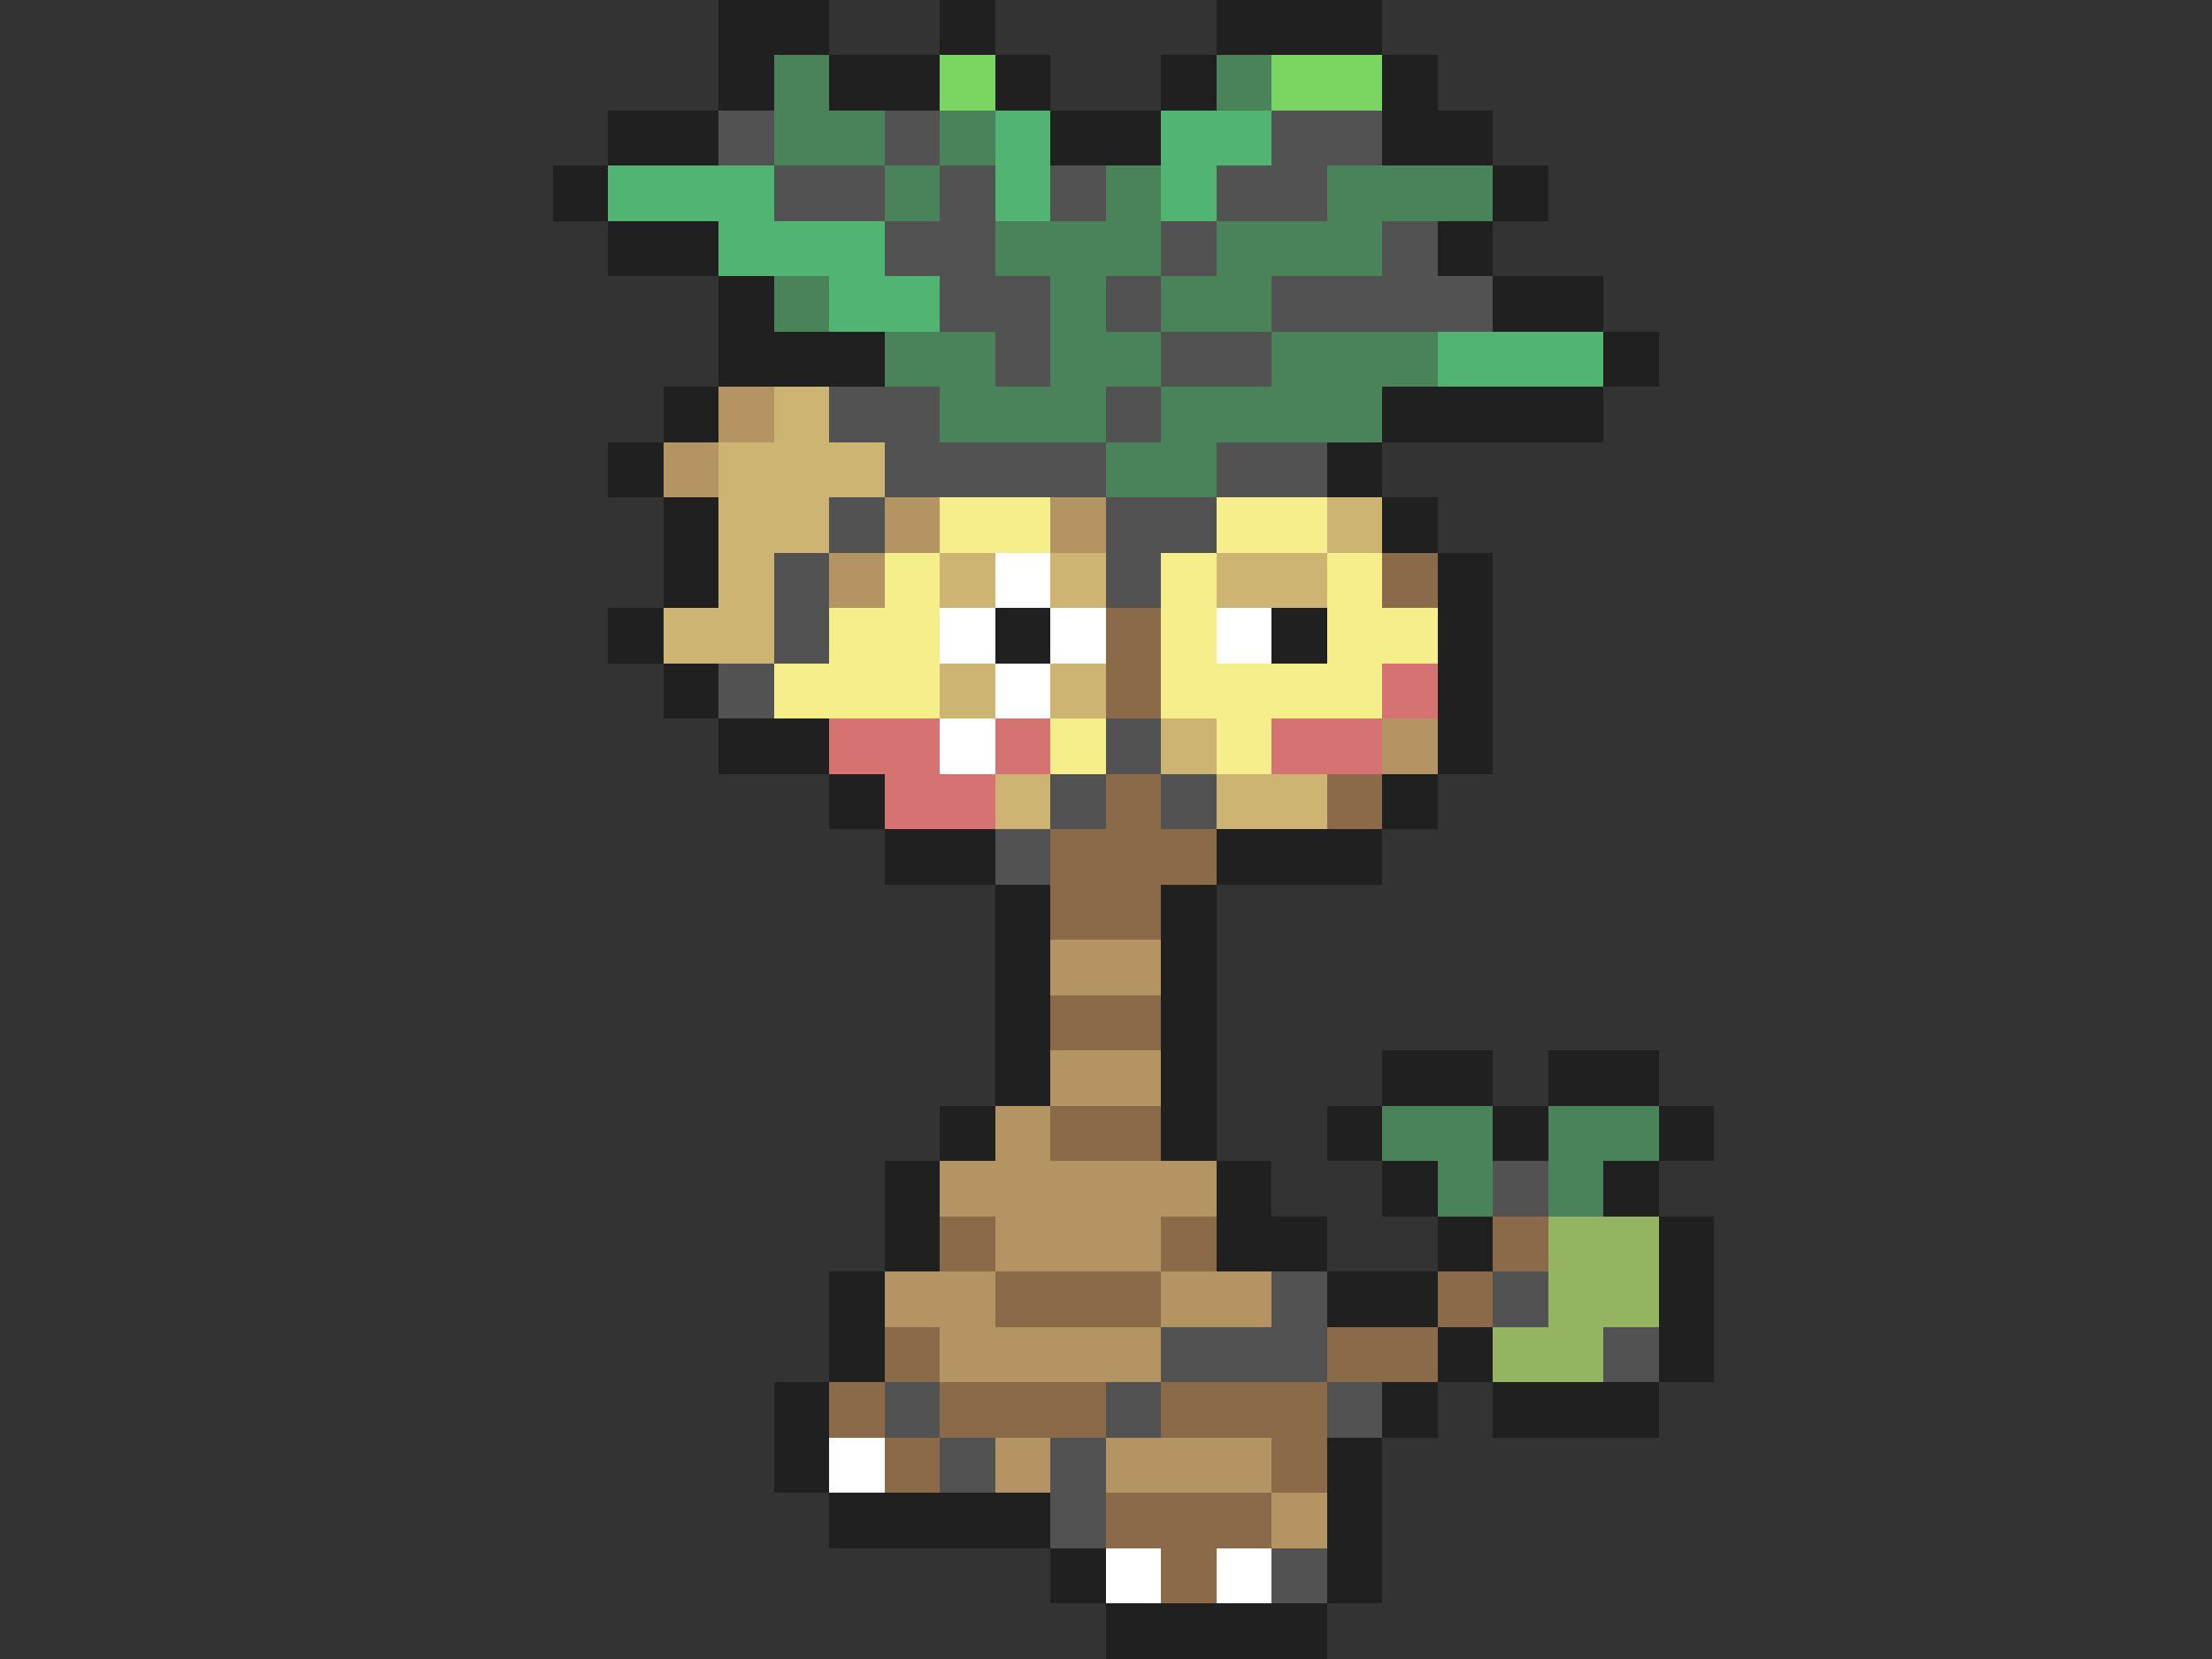 <svg xmlns="http://www.w3.org/2000/svg" viewBox="0 -0.5 40 30" shape-rendering="crispEdges">
<rect x="0" y="-0.5" width="40" height="30" fill="#333333" stroke="none"/>
<path stroke="#202020" d="M13 0h2M17 0h1M22 0h3M13 1h1M15 1h2M18 1h1M21 1h1M25 1h1M11 2h2M19 2h2M25 2h2M10 3h1M27 3h1M11 4h2M26 4h1M13 5h1M27 5h2M13 6h3M29 6h1M12 7h1M25 7h4M11 8h1M24 8h1M12 9h1M25 9h1M12 10h1M26 10h1M11 11h1M18 11h1M23 11h1M26 11h1M12 12h1M26 12h1M13 13h2M26 13h1M15 14h1M25 14h1M16 15h2M22 15h3M18 16h1M21 16h1M18 17h1M21 17h1M18 18h1M21 18h1M18 19h1M21 19h1M25 19h2M28 19h2M17 20h1M21 20h1M24 20h1M27 20h1M30 20h1M16 21h1M22 21h1M25 21h1M29 21h1M16 22h1M22 22h2M26 22h1M30 22h1M15 23h1M24 23h2M30 23h1M15 24h1M26 24h1M30 24h1M14 25h1M25 25h1M27 25h3M14 26h1M24 26h1M15 27h4M24 27h1M19 28h1M24 28h1M20 29h4" />
<path stroke="#4a835a" d="M14 1h1M22 1h1M14 2h2M17 2h1M16 3h1M20 3h1M24 3h3M18 4h3M22 4h3M14 5h1M19 5h1M21 5h2M16 6h2M19 6h2M23 6h3M17 7h3M21 7h4M20 8h2M25 20h2M28 20h2M26 21h1M28 21h1" />
<path stroke="#7bd562" d="M17 1h1M23 1h2" />
<path stroke="#525252" d="M13 2h1M16 2h1M23 2h2M14 3h2M17 3h1M19 3h1M22 3h2M16 4h2M21 4h1M25 4h1M17 5h2M20 5h1M23 5h4M18 6h1M21 6h2M15 7h2M20 7h1M16 8h4M22 8h2M15 9h1M20 9h2M14 10h1M20 10h1M14 11h1M13 12h1M20 13h1M19 14h1M21 14h1M18 15h1M27 21h1M23 23h1M27 23h1M21 24h3M29 24h1M16 25h1M20 25h1M24 25h1M17 26h1M19 26h1M19 27h1M23 28h1" />
<path stroke="#52b473" d="M18 2h1M21 2h2M11 3h3M18 3h1M21 3h1M13 4h3M15 5h2M26 6h3" />
<path stroke="#b49462" d="M13 7h1M12 8h1M16 9h1M19 9h1M15 10h1M25 13h1M19 17h2M19 19h2M18 20h1M17 21h5M18 22h3M16 23h2M21 23h2M17 24h4M18 26h1M20 26h3M23 27h1" />
<path stroke="#cdb473" d="M14 7h1M13 8h3M13 9h2M24 9h1M13 10h1M17 10h1M19 10h1M22 10h2M12 11h2M17 12h1M19 12h1M21 13h1M18 14h1M22 14h2" />
<path stroke="#f6ee8b" d="M17 9h2M22 9h2M16 10h1M21 10h1M24 10h1M15 11h2M21 11h1M24 11h2M14 12h3M21 12h4M19 13h1M22 13h1" />
<path stroke="#ffffff" d="M18 10h1M17 11h1M19 11h1M22 11h1M18 12h1M17 13h1M15 26h1M20 28h1M22 28h1" />
<path stroke="#8b6a4a" d="M25 10h1M20 11h1M20 12h1M20 14h1M24 14h1M19 15h3M19 16h2M19 18h2M19 20h2M17 22h1M21 22h1M27 22h1M18 23h3M26 23h1M16 24h1M24 24h2M15 25h1M17 25h3M21 25h3M16 26h1M23 26h1M20 27h3M21 28h1" />
<path stroke="#d57373" d="M25 12h1M15 13h2M18 13h1M23 13h2M16 14h2" />
<path stroke="#94b462" d="M28 22h2M28 23h2M27 24h2" />
</svg>